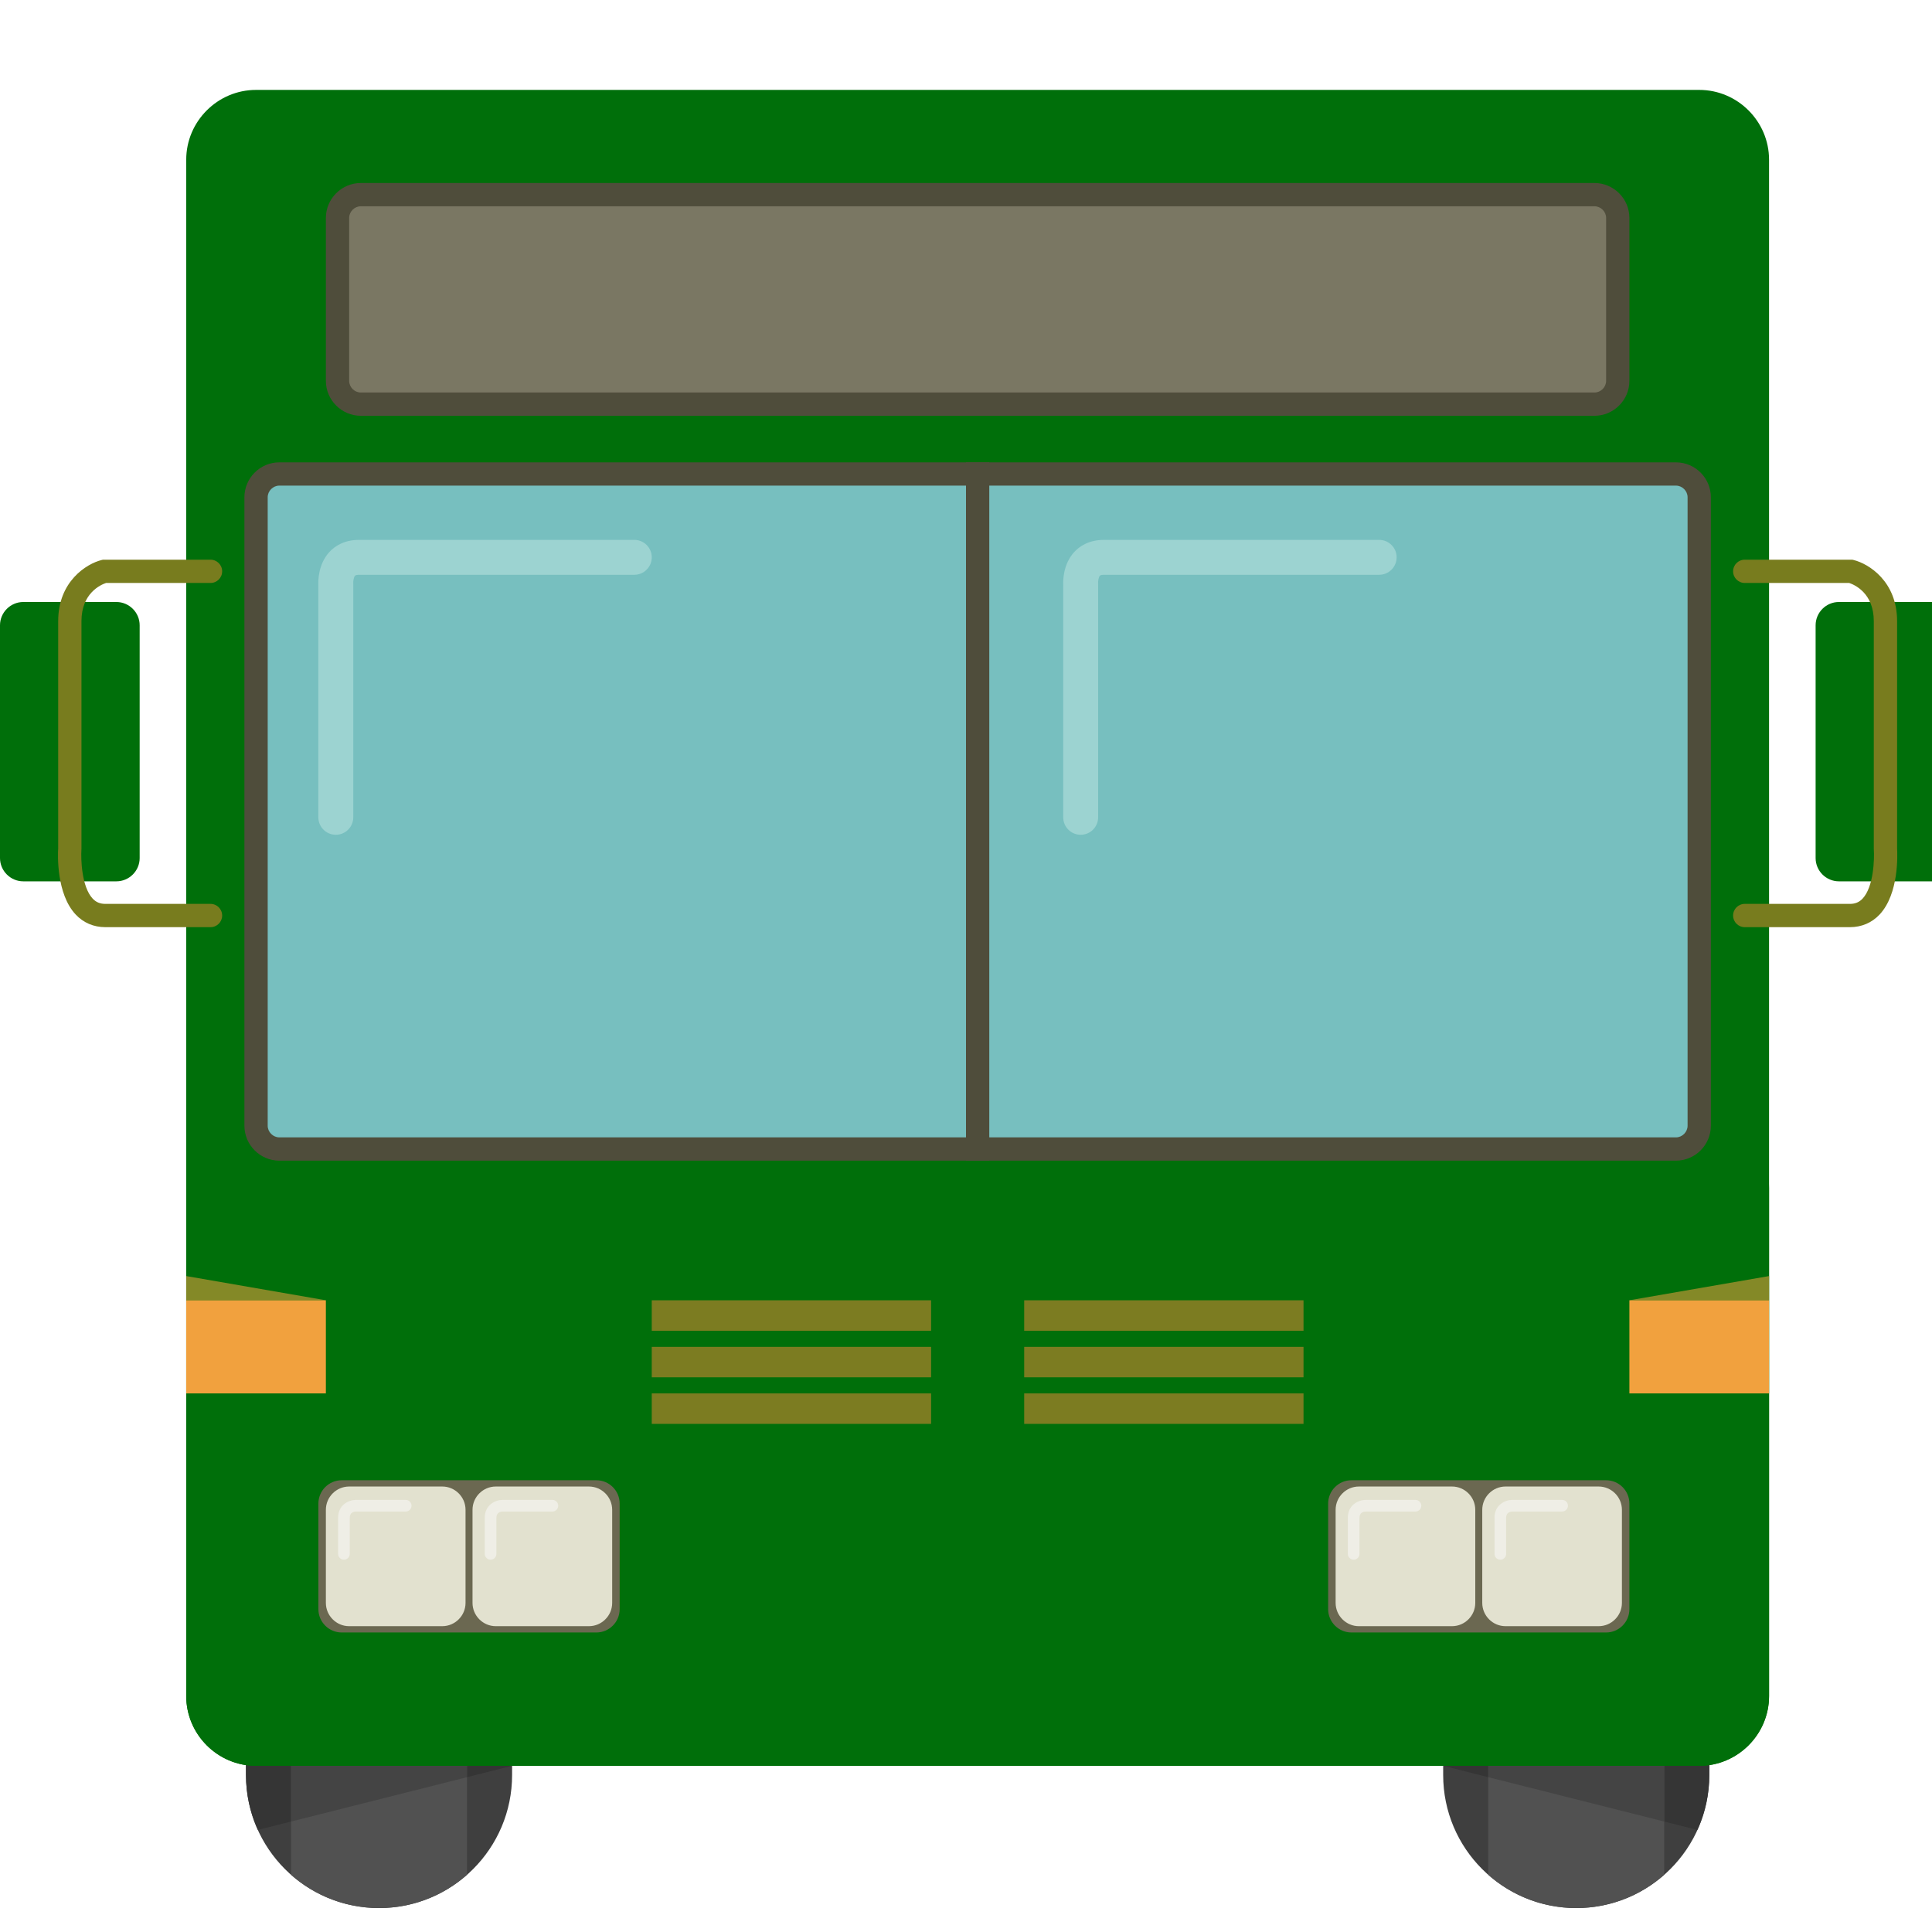 <?xml version="1.0" encoding="utf-8"?>
<!-- Generator: Adobe Illustrator 16.0.3, SVG Export Plug-In . SVG Version: 6.00 Build 0)  -->
<!DOCTYPE svg PUBLIC "-//W3C//DTD SVG 1.1//EN" "http://www.w3.org/Graphics/SVG/1.1/DTD/svg11.dtd">
<svg version="1.1" id="Layer_1" xmlns="http://www.w3.org/2000/svg" xmlns:xlink="http://www.w3.org/1999/xlink"
	 width="50px" height="50px" viewBox="0 0 138.346 134.916"
	 xml:space="preserve">
<g>
	<g>
		<g>
			<g>
				<path fill="#3F3F3F" d="M27.142,134.916c-5.262,0-9.528-4.266-9.528-9.528v-3.807H36.67v3.807
					C36.67,130.65,32.404,134.916,27.142,134.916z"/>
			</g>
		</g>
		<g>
			<path fill="#515151" d="M20.843,132.533c1.679,1.482,3.883,2.383,6.299,2.383s4.62-0.9,6.299-2.383v-10.952H20.843V132.533z"/>
		</g>
		<g>
			<g>
				<polygon fill="#353535" points="36.67,124.731 33.441,124.242 33.441,125.545 				"/>
			</g>
			<g>
				<path fill="#353535" d="M20.843,128.721v-5.62l-3.229-0.326v2.613c0,1.403,0.306,2.733,0.85,3.933L20.843,128.721z"/>
			</g>
			<g>
				<polygon fill="#444444" points="33.441,124.242 20.843,123.101 20.843,128.721 33.441,125.545 				"/>
			</g>
		</g>
	</g>
	<g>
		<g>
			<g>
				<path fill="#3F3F3F" d="M112.871,134.916c5.263,0,9.528-4.266,9.528-9.528v-3.807h-19.057v3.807
					C103.342,130.65,107.608,134.916,112.871,134.916z"/>
			</g>
		</g>
		<g>
			<path fill="#515151" d="M119.17,132.533c-1.68,1.482-3.884,2.383-6.3,2.383c-2.415,0-4.62-0.9-6.3-2.383v-10.952h12.6V132.533z"
				/>
		</g>
		<g>
			<g>
				<polygon fill="#353535" points="103.342,124.731 106.571,124.242 106.571,125.545 				"/>
			</g>
			<g>
				<path fill="#353535" d="M119.17,128.721v-5.62l3.229-0.326v2.613c0,1.403-0.306,2.733-0.85,3.933L119.17,128.721z"/>
			</g>
			<g>
				<polygon fill="#444444" points="106.571,124.242 119.17,123.101 119.17,128.721 106.571,125.545 				"/>
			</g>
		</g>
	</g>
	<g>
		<path fill="#006f0a" d="M126.678,119.732c0,2.751-2.25,5.001-5,5.001H18.335c-2.75,0-5-2.25-5-5.001V9.723c0-2.75,2.25-5,5-5
			h103.343c2.75,0,5,2.25,5,5V119.732z"/>
	</g>
	<g>
		<path fill="#006f0a" d="M121.678,88.063H18.335c-2.75,0-5-2.25-5-5.001v36.67c0,2.751,2.25,5.001,5,5.001h103.343
			c2.75,0,5-2.25,5-5.001v-36.67C126.678,85.813,124.428,88.063,121.678,88.063z"/>
	</g>
	<g>
		<path fill="#4F4D3B" d="M116.677,25.558c0,1.375-1.125,2.5-2.5,2.5H25.836c-1.375,0-2.5-1.125-2.5-2.5V13.89
			c0-1.375,1.125-2.5,2.5-2.5h88.341c1.375,0,2.5,1.125,2.5,2.5V25.558z"/>
	</g>
	<g>
		<g>
			<path fill="#7A7763" d="M25.836,26.391c-0.452,0-0.833-0.381-0.833-0.833V13.89c0-0.451,0.381-0.833,0.833-0.833h88.341
				c0.452,0,0.833,0.382,0.833,0.833v11.668c0,0.452-0.381,0.833-0.833,0.833H25.836z"/>
		</g>
	</g>
	<g>
		<path fill="#4F4D3B" d="M122.511,78.896c0,1.375-1.125,2.501-2.501,2.501H20.002c-1.375,0-2.5-1.126-2.5-2.501V33.892
			c0-1.375,1.125-2.5,2.5-2.5H120.01c1.376,0,2.501,1.125,2.501,2.5V78.896z"/>
	</g>
	<g>
		<g>
			<path fill="#77BFBF" d="M20.002,79.729c-0.452,0-0.833-0.382-0.833-0.834V33.892c0-0.452,0.381-0.833,0.833-0.833H120.01
				c0.452,0,0.834,0.381,0.834,0.833v45.004c0,0.452-0.382,0.834-0.834,0.834H20.002z"/>
		</g>
	</g>
	<g>
		<g>
			<path fill="#9CD3D1" d="M24.046,58.061c-0.69,0-1.25-0.56-1.25-1.25V40.177c-0.014-0.313-0.01-1.497,0.791-2.365
				c0.366-0.396,1.031-0.868,2.126-0.868h19.708c0.69,0,1.25,0.56,1.25,1.25s-0.56,1.25-1.25,1.25H25.713
				c-0.11,0-0.244,0.017-0.287,0.063c-0.092,0.097-0.139,0.378-0.133,0.544L25.3,40.11l-0.003,0.032v16.668
				C25.297,57.501,24.737,58.061,24.046,58.061z"/>
		</g>
	</g>
	<g>
		<g>
			<path fill="#9CD3D1" d="M77.385,58.061c-0.69,0-1.25-0.56-1.25-1.25V40.177c-0.015-0.313-0.01-1.497,0.791-2.365
				c0.366-0.396,1.031-0.868,2.126-0.868h19.707c0.691,0,1.251,0.56,1.251,1.25s-0.56,1.25-1.251,1.25H79.052
				c-0.11,0-0.244,0.017-0.288,0.063c-0.092,0.097-0.139,0.378-0.132,0.544l0.006,0.061l-0.003,0.032v16.668
				C78.635,57.501,78.075,58.061,77.385,58.061z"/>
		</g>
	</g>
	<g>
		<g>
			<rect x="69.173" y="31.392" fill="#4F4D3B" width="1.667" height="50.005"/>
		</g>
	</g>
	<g>
		<polygon fill="#848927" points="13.334,91.396 23.335,91.396 13.334,89.661 		"/>
	</g>
	<g>
		<rect x="13.334" y="91.396" fill="#F1A13E" width="10.001" height="6.668"/>
	</g>
	<g>
		<polygon fill="#848927" points="126.678,91.396 116.677,91.396 126.678,89.661 		"/>
	</g>
	<g>
		<rect x="116.677" y="91.396" fill="#F1A13E" width="10.001" height="6.668"/>
	</g>
	<g>
		<g>
			<rect x="46.671" y="91.396" fill="#7C7C21" width="20.002" height="2.181"/>
		</g>
		<g>
			<rect x="73.34" y="91.396" fill="#7C7C21" width="20.002" height="2.181"/>
		</g>
		<g>
			<rect x="46.671" y="94.73" fill="#7C7C21" width="20.002" height="2.181"/>
		</g>
		<g>
			<rect x="73.34" y="94.73" fill="#7C7C21" width="20.002" height="2.181"/>
		</g>
		<g>
			<rect x="46.671" y="98.064" fill="#7C7C21" width="20.002" height="2.181"/>
		</g>
		<g>
			<rect x="73.34" y="98.064" fill="#7C7C21" width="20.002" height="2.181"/>
		</g>
	</g>
	<g>
		<g>
			<g>
				<path fill="#6B6851" d="M44.372,113.516c0,0.917-0.75,1.667-1.667,1.667H24.467c-0.917,0-1.667-0.75-1.667-1.667v-7.567
					c0-0.917,0.75-1.667,1.667-1.667h18.238c0.917,0,1.667,0.75,1.667,1.667V113.516z"/>
			</g>
		</g>
		<g>
			<g>
				<path fill="#E2E1CF" d="M43.837,113.065c0,0.917-0.75,1.667-1.667,1.667h-6.667c-0.917,0-1.667-0.75-1.667-1.667v-6.667
					c0-0.917,0.75-1.667,1.667-1.667h6.667c0.917,0,1.667,0.75,1.667,1.667V113.065z"/>
			</g>
			<g>
				<path fill="#EFEEE6" d="M35.129,109.971c-0.23,0-0.417-0.187-0.417-0.416v-2.588c0-0.913,0.745-1.265,1.246-1.278h3.597
					c0.23,0,0.417,0.187,0.417,0.416c0,0.23-0.187,0.417-0.417,0.417h-3.585c-0.148,0.008-0.423,0.078-0.423,0.445v2.588
					C35.546,109.784,35.359,109.971,35.129,109.971z"/>
			</g>
		</g>
		<g>
			<g>
				<path fill="#E2E1CF" d="M33.336,113.065c0,0.917-0.75,1.667-1.667,1.667h-6.667c-0.917,0-1.667-0.75-1.667-1.667v-6.667
					c0-0.917,0.75-1.667,1.667-1.667h6.667c0.917,0,1.667,0.75,1.667,1.667V113.065z"/>
			</g>
			<g>
				<path fill="#EFEEE6" d="M24.628,109.971c-0.23,0-0.417-0.187-0.417-0.416v-2.588c0-0.913,0.744-1.265,1.245-1.278h3.597
					c0.23,0,0.417,0.187,0.417,0.416c0,0.23-0.187,0.417-0.417,0.417h-3.585c-0.148,0.008-0.423,0.078-0.423,0.445v2.588
					C25.045,109.784,24.858,109.971,24.628,109.971z"/>
			</g>
		</g>
	</g>
	<g>
		<g>
			<g>
				<path fill="#6B6851" d="M116.677,113.516c0,0.917-0.75,1.667-1.667,1.667H96.772c-0.916,0-1.666-0.75-1.666-1.667v-7.567
					c0-0.917,0.75-1.667,1.666-1.667h18.238c0.917,0,1.667,0.75,1.667,1.667V113.516z"/>
			</g>
		</g>
		<g>
			<g>
				<path fill="#E2E1CF" d="M116.142,113.065c0,0.917-0.75,1.667-1.667,1.667h-6.667c-0.917,0-1.667-0.75-1.667-1.667v-6.667
					c0-0.917,0.75-1.667,1.667-1.667h6.667c0.917,0,1.667,0.75,1.667,1.667V113.065z"/>
			</g>
			<g>
				<path fill="#EFEEE6" d="M107.434,109.971c-0.23,0-0.416-0.187-0.416-0.416v-2.588c0-0.913,0.744-1.265,1.244-1.278h3.598
					c0.23,0,0.416,0.187,0.416,0.416c0,0.23-0.186,0.417-0.416,0.417h-3.586c-0.148,0.008-0.423,0.078-0.423,0.445v2.588
					C107.851,109.784,107.665,109.971,107.434,109.971z"/>
			</g>
		</g>
		<g>
			<g>
				<path fill="#E2E1CF" d="M105.641,113.065c0,0.917-0.75,1.667-1.666,1.667h-6.668c-0.916,0-1.666-0.75-1.666-1.667v-6.667
					c0-0.917,0.75-1.667,1.666-1.667h6.668c0.916,0,1.666,0.75,1.666,1.667V113.065z"/>
			</g>
			<g>
				<path fill="#EFEEE6" d="M96.933,109.971c-0.229,0-0.417-0.187-0.417-0.416v-2.588c0-0.913,0.745-1.265,1.246-1.278h3.597
					c0.229,0,0.417,0.187,0.417,0.416c0,0.23-0.188,0.417-0.417,0.417h-3.586c-0.147,0.008-0.423,0.078-0.423,0.445v2.588
					C97.35,109.784,97.164,109.971,96.933,109.971z"/>
			</g>
		</g>
	</g>
	<g>
		<g>
			<path fill="#006f0a" d="M140.012,59.728c0,0.917-0.75,1.667-1.666,1.667h-6.668c-0.916,0-1.666-0.75-1.666-1.667V43.06
				c0-0.917,0.75-1.667,1.666-1.667h6.668c0.916,0,1.666,0.75,1.666,1.667V59.728z"/>
		</g>
		<g>
			<g>
				<path fill="#787C1E" d="M124.937,64.677h7.531c0.837,0,1.573-0.315,2.13-0.91c1.389-1.489,1.275-4.297,1.248-4.743V42.756
					c0-2.844-2.033-4.102-3.107-4.369l-0.1-0.024h-7.702c-0.46,0-0.833,0.373-0.833,0.833s0.373,0.833,0.833,0.833h7.479
					c0.382,0.128,1.762,0.729,1.762,2.728v16.323l0.002,0.029c0.047,0.69-0.008,2.673-0.803,3.522
					c-0.242,0.259-0.531,0.379-0.909,0.379h-7.531c-0.46,0-0.833,0.373-0.833,0.834C124.104,64.304,124.477,64.677,124.937,64.677z"
					/>
			</g>
		</g>
	</g>
	<g>
		<g>
			<path fill="#006f0a" d="M0,59.728c0,0.917,0.75,1.667,1.667,1.667h6.667c0.917,0,1.667-0.75,1.667-1.667V43.06
				c0-0.917-0.75-1.667-1.667-1.667H1.667C0.75,41.393,0,42.143,0,43.06V59.728z"/>
		</g>
		<g>
			<g>
				<path fill="#787C1E" d="M15.076,64.677H7.544c-0.837,0-1.573-0.315-2.129-0.91c-1.39-1.489-1.276-4.297-1.248-4.743V42.756
					c0-2.844,2.033-4.102,3.107-4.369l0.099-0.024h7.702c0.46,0,0.833,0.373,0.833,0.833s-0.373,0.833-0.833,0.833H7.597
					c-0.382,0.128-1.763,0.729-1.763,2.728v16.323l-0.002,0.029c-0.046,0.69,0.008,2.673,0.803,3.522
					c0.242,0.259,0.531,0.379,0.909,0.379h7.531c0.46,0,0.833,0.373,0.833,0.834C15.909,64.304,15.536,64.677,15.076,64.677z"/>
			</g>
		</g>
	</g>
</g>
</svg>
